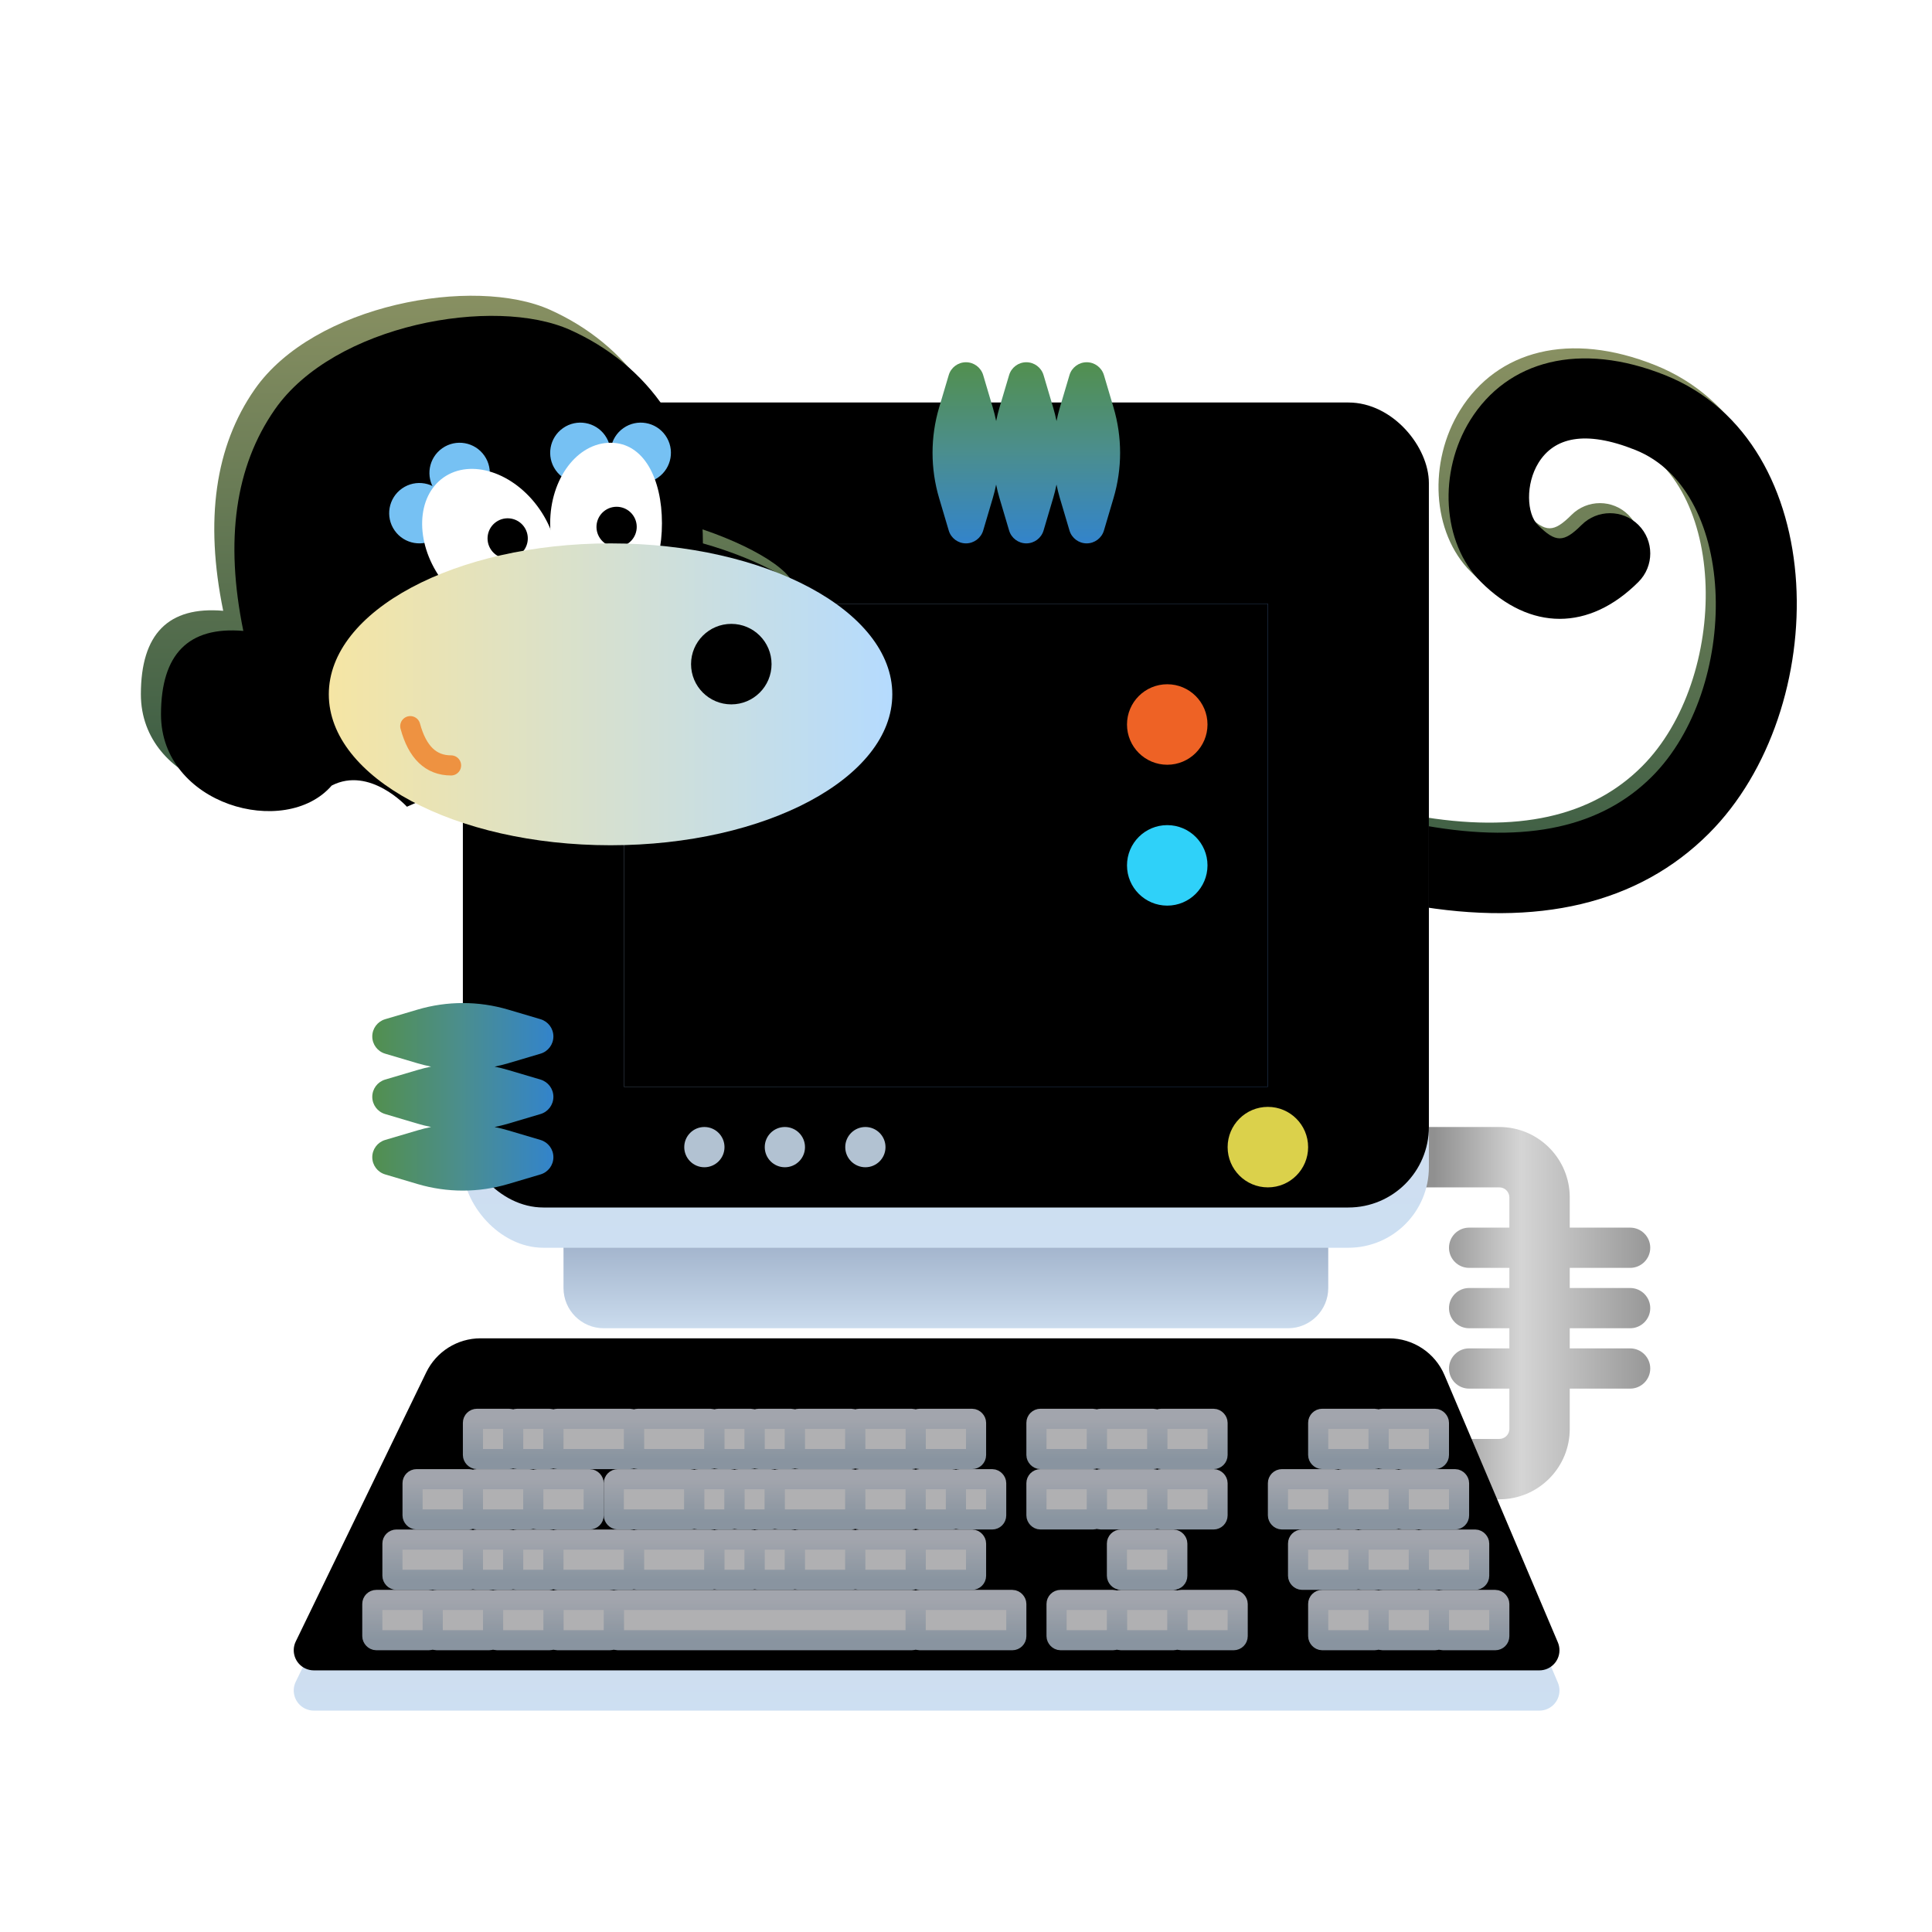 <?xml version="1.0" encoding="UTF-8"?>
<svg width="96px" height="96px" viewBox="0 0 96 96" version="1.1" xmlns="http://www.w3.org/2000/svg" xmlns:xlink="http://www.w3.org/1999/xlink">
    <!-- Generator: Sketch 62 (91390) - https://sketch.com -->
    <title>distccmon-gnome_distccmon-gnome-icon</title>
    <desc>Created with Sketch.</desc>
    <defs>
        <filter x="-14.6%" y="-16.9%" width="129.3%" height="133.8%" filterUnits="objectBoundingBox" id="filter-1">
            <feOffset dx="0" dy="2" in="SourceAlpha" result="shadowOffsetOuter1"></feOffset>
            <feGaussianBlur stdDeviation="2" in="shadowOffsetOuter1" result="shadowBlurOuter1"></feGaussianBlur>
            <feComposite in="shadowBlurOuter1" in2="SourceAlpha" operator="out" result="shadowBlurOuter1"></feComposite>
            <feColorMatrix values="0 0 0 0 0   0 0 0 0 0   0 0 0 0 0  0 0 0 0.2 0" type="matrix" in="shadowBlurOuter1" result="shadowMatrixOuter1"></feColorMatrix>
            <feMerge>
                <feMergeNode in="shadowMatrixOuter1"></feMergeNode>
                <feMergeNode in="SourceGraphic"></feMergeNode>
            </feMerge>
        </filter>
        <linearGradient x1="30.751%" y1="50%" x2="100%" y2="50%" id="linearGradient-2">
            <stop stop-color="#909090" offset="0%"></stop>
            <stop stop-color="#D5D5D5" offset="40.303%"></stop>
            <stop stop-color="#979797" offset="100%"></stop>
        </linearGradient>
        <linearGradient x1="50%" y1="0%" x2="50%" y2="99.05%" id="linearGradient-3">
            <stop stop-color="#8B9263" offset="0%"></stop>
            <stop stop-color="#8B9263" offset="0%"></stop>
            <stop stop-color="#365941" offset="100%"></stop>
        </linearGradient>
        <path d="M65.551,5.688 C67.398,2.712 71.003,1.752 75.243,3.448 C83.558,6.774 83.558,20.076 77.415,26.219 C73.906,29.728 68.915,30.88 62.653,29.775 C61.565,29.583 60.839,28.545 61.031,27.458 C61.223,26.37 62.26,25.644 63.348,25.836 C68.419,26.73 72.095,25.882 74.586,23.391 C78.943,19.034 78.943,9.236 73.758,7.162 C71.237,6.154 69.719,6.558 68.95,7.797 C68.292,8.857 68.36,10.337 68.915,10.891 C69.8,11.776 70.201,11.776 71.086,10.891 C71.867,10.11 73.133,10.11 73.915,10.891 C74.696,11.672 74.696,12.938 73.915,13.719 C71.467,16.167 68.534,16.167 66.086,13.719 C64.131,11.764 63.967,8.24 65.551,5.688 Z" id="path-4"></path>
        <filter x="-1.2%" y="-0.9%" width="102.4%" height="101.8%" filterUnits="objectBoundingBox" id="filter-5">
            <feOffset dx="0.5" dy="0.5" in="SourceAlpha" result="shadowOffsetInner1"></feOffset>
            <feComposite in="shadowOffsetInner1" in2="SourceAlpha" operator="arithmetic" k2="-1" k3="1" result="shadowInnerInner1"></feComposite>
            <feColorMatrix values="0 0 0 0 1   0 0 0 0 1   0 0 0 0 1  0 0 0 0.08 0" type="matrix" in="shadowInnerInner1"></feColorMatrix>
        </filter>
        <linearGradient x1="50%" y1="2.371%" x2="50%" y2="100%" id="linearGradient-6">
            <stop stop-color="#899BB7" offset="0%"></stop>
            <stop stop-color="#CADBED" offset="100%"></stop>
        </linearGradient>
        <linearGradient x1="50%" y1="2.371%" x2="50%" y2="100%" id="linearGradient-7">
            <stop stop-color="#F5F4F4" offset="0%"></stop>
            <stop stop-color="#D5D6DF" offset="0.077%"></stop>
            <stop stop-color="#CDDFF2" offset="100%"></stop>
        </linearGradient>
        <rect id="path-8" x="16" y="7.305" width="48" height="40" rx="4"></rect>
        <filter x="-2.1%" y="-2.5%" width="104.2%" height="105.0%" filterUnits="objectBoundingBox" id="filter-9">
            <feOffset dx="0" dy="-2" in="SourceAlpha" result="shadowOffsetInner1"></feOffset>
            <feComposite in="shadowOffsetInner1" in2="SourceAlpha" operator="arithmetic" k2="-1" k3="1" result="shadowInnerInner1"></feComposite>
            <feColorMatrix values="0 0 0 0 0   0 0 0 0 0   0 0 0 0 0  0 0 0 0.13 0" type="matrix" in="shadowInnerInner1"></feColorMatrix>
        </filter>
        <linearGradient x1="9.767%" y1="37.689%" x2="84.975%" y2="64.167%" id="linearGradient-10">
            <stop stop-color="#A8C5E8" offset="0%"></stop>
            <stop stop-color="#5B97EA" offset="100%"></stop>
        </linearGradient>
        <rect id="path-11" x="24" y="15.305" width="32" height="24"></rect>
        <filter x="-1.6%" y="-2.1%" width="103.1%" height="104.2%" filterUnits="objectBoundingBox" id="filter-12">
            <feOffset dx="0" dy="1" in="SourceAlpha" result="shadowOffsetInner1"></feOffset>
            <feComposite in="shadowOffsetInner1" in2="SourceAlpha" operator="arithmetic" k2="-1" k3="1" result="shadowInnerInner1"></feComposite>
            <feColorMatrix values="0 0 0 0 0   0 0 0 0 0   0 0 0 0 0  0 0 0 0.11 0" type="matrix" in="shadowInnerInner1" result="shadowMatrixInner1"></feColorMatrix>
            <feOffset dx="0" dy="-1" in="SourceAlpha" result="shadowOffsetInner2"></feOffset>
            <feComposite in="shadowOffsetInner2" in2="SourceAlpha" operator="arithmetic" k2="-1" k3="1" result="shadowInnerInner2"></feComposite>
            <feColorMatrix values="0 0 0 0 1   0 0 0 0 1   0 0 0 0 1  0 0 0 0.69 0" type="matrix" in="shadowInnerInner2" result="shadowMatrixInner2"></feColorMatrix>
            <feMerge>
                <feMergeNode in="shadowMatrixInner1"></feMergeNode>
                <feMergeNode in="shadowMatrixInner2"></feMergeNode>
            </feMerge>
        </filter>
        <linearGradient x1="50%" y1="0%" x2="50%" y2="99.05%" id="linearGradient-13">
            <stop stop-color="#8B9263" offset="0%"></stop>
            <stop stop-color="#8B9263" offset="0%"></stop>
            <stop stop-color="#365941" offset="100%"></stop>
        </linearGradient>
        <path d="M12.22,24.391 C12.22,24.391 10.378,22.362 8.483,23.338 C6.174,26.007 1.0658141e-14,24.305 1.0658141e-14,19.805 C1.0658141e-14,16.805 1.364,15.422 4.091,15.655 C3.167,11.149 3.687,7.482 5.653,4.656 C8.601,0.417 16.561,-0.999 20.338,0.702 C24.115,2.403 26.927,5.943 26.927,11.305 C29.83,12.124 32.473,13.577 32.473,14.576 C32.473,15.575 12.22,24.391 12.22,24.391 Z" id="path-14"></path>
        <filter x="-1.5%" y="-2.0%" width="103.1%" height="104.1%" filterUnits="objectBoundingBox" id="filter-15">
            <feOffset dx="1" dy="1" in="SourceAlpha" result="shadowOffsetInner1"></feOffset>
            <feComposite in="shadowOffsetInner1" in2="SourceAlpha" operator="arithmetic" k2="-1" k3="1" result="shadowInnerInner1"></feComposite>
            <feColorMatrix values="0 0 0 0 1   0 0 0 0 1   0 0 0 0 1  0 0 0 0.08 0" type="matrix" in="shadowInnerInner1"></feColorMatrix>
        </filter>
        <linearGradient x1="0%" y1="50%" x2="100%" y2="50%" id="linearGradient-16">
            <stop stop-color="#F5E5A4" offset="0%"></stop>
            <stop stop-color="#B5DBFE" offset="100%"></stop>
        </linearGradient>
        <linearGradient x1="50%" y1="0%" x2="50%" y2="99.295%" id="linearGradient-17">
            <stop stop-color="#528F4E" offset="0%"></stop>
            <stop stop-color="#4B8E8D" offset="48.971%"></stop>
            <stop stop-color="#3384CA" offset="100%"></stop>
        </linearGradient>
        <linearGradient x1="50%" y1="2.371%" x2="50%" y2="100%" id="linearGradient-18">
            <stop stop-color="#D5D6DF" offset="0%"></stop>
            <stop stop-color="#CDDFF2" offset="100%"></stop>
        </linearGradient>
        <path d="M14.18,55.496 L7.696,68.869 C7.455,69.366 7.663,69.964 8.16,70.205 C8.296,70.271 8.445,70.305 8.596,70.305 L69.489,70.305 C70.042,70.305 70.489,69.857 70.489,69.305 C70.489,69.171 70.462,69.038 70.41,68.915 L64.776,55.633 C64.305,54.525 63.218,53.805 62.014,53.805 L16.879,53.805 C15.73,53.805 14.682,54.462 14.18,55.496 Z" id="path-19"></path>
        <filter x="-0.6%" y="-6.1%" width="101.4%" height="112.1%" filterUnits="objectBoundingBox" id="filter-20">
            <feOffset dx="0" dy="-2" in="SourceAlpha" result="shadowOffsetInner1"></feOffset>
            <feComposite in="shadowOffsetInner1" in2="SourceAlpha" operator="arithmetic" k2="-1" k3="1" result="shadowInnerInner1"></feComposite>
            <feColorMatrix values="0 0 0 0 0   0 0 0 0 0   0 0 0 0 0  0 0 0 0.13 0" type="matrix" in="shadowInnerInner1"></feColorMatrix>
        </filter>
        <linearGradient x1="50%" y1="0%" x2="50%" y2="100%" id="linearGradient-21">
            <stop stop-color="#D3D7E1" offset="0%"></stop>
            <stop stop-color="#B2C1D0" offset="100%"></stop>
        </linearGradient>
        <linearGradient x1="50%" y1="0%" x2="50%" y2="100%" id="linearGradient-22">
            <stop stop-color="#D3D7E1" offset="0%"></stop>
            <stop stop-color="#B2C1D0" offset="100%"></stop>
        </linearGradient>
        <linearGradient x1="50%" y1="0%" x2="50%" y2="100%" id="linearGradient-23">
            <stop stop-color="#D3D7E1" offset="0%"></stop>
            <stop stop-color="#B2C1D0" offset="100%"></stop>
        </linearGradient>
        <linearGradient x1="50%" y1="0%" x2="50%" y2="100%" id="linearGradient-24">
            <stop stop-color="#D3D7E1" offset="0%"></stop>
            <stop stop-color="#B2C1D0" offset="100%"></stop>
        </linearGradient>
        <linearGradient x1="50%" y1="0%" x2="50%" y2="100%" id="linearGradient-25">
            <stop stop-color="#D3D7E1" offset="0%"></stop>
            <stop stop-color="#B2C1D0" offset="100%"></stop>
        </linearGradient>
    </defs>
    <g id="distccmon-gnome_distccmon-gnome-icon" stroke="none" stroke-width="1" fill="none" fill-rule="evenodd">
        <g id="编组-4" filter="url(#filter-1)" transform="translate(7, 12.695)">
            <path d="M67.5,41.305 C69.369,41.305 70.895,42.769 70.995,44.613 L71,44.805 L71,46.305 L74,46.305 C74.552,46.305 75,46.753 75,47.305 C75,47.857 74.552,48.305 74,48.305 L71,48.305 L71,49.305 L74,49.305 C74.552,49.305 75,49.753 75,50.305 C75,50.857 74.552,51.305 74,51.305 L71,51.305 L71,52.305 L74,52.305 C74.552,52.305 75,52.753 75,53.305 C75,53.857 74.552,54.305 74,54.305 L71,54.305 L71,56.305 C71,58.174 69.536,59.7 67.692,59.8 L67.5,59.805 L64,59.805 C63.172,59.805 62.5,59.134 62.5,58.305 C62.5,57.525 63.095,56.885 63.856,56.812 L64,56.805 L67.5,56.805 C67.745,56.805 67.95,56.628 67.992,56.395 L68,56.305 L68,54.305 L66,54.305 C65.448,54.305 65,53.857 65,53.305 C65,52.753 65.448,52.305 66,52.305 L68,52.305 L68,51.305 L66,51.305 C65.448,51.305 65,50.857 65,50.305 C65,49.753 65.448,49.305 66,49.305 L68,49.305 L68,48.305 L66,48.305 C65.448,48.305 65,47.857 65,47.305 C65,46.753 65.448,46.305 66,46.305 L68,46.305 L68,44.805 C68,44.56 67.823,44.355 67.59,44.313 L67.5,44.305 L61,44.305 C60.172,44.305 59.5,43.634 59.5,42.805 C59.5,42.025 60.095,41.385 60.856,41.312 L61,41.305 L67.5,41.305 Z" id="形状结合" fill="url(#linearGradient-2)" fill-rule="nonzero"></path>
            <g id="路径-367">
                <use fill="url(#linearGradient-3)" fill-rule="evenodd" xlink:href="#path-4"></use>
                <use fill="black" fill-opacity="1" filter="url(#filter-5)" xlink:href="#path-4"></use>
            </g>
            <path d="M21,44.305 L59,44.305 L59,49.305 C59,50.41 58.105,51.305 57,51.305 L23,51.305 C21.895,51.305 21,50.41 21,49.305 L21,44.305 L21,44.305 Z" id="矩形" fill="url(#linearGradient-6)"></path>
            <g id="矩形备份-59">
                <use fill="url(#linearGradient-7)" fill-rule="evenodd" xlink:href="#path-8"></use>
                <use fill="black" fill-opacity="1" filter="url(#filter-9)" xlink:href="#path-8"></use>
            </g>
            <circle id="椭圆形" fill="#DBD14B" cx="56" cy="42.305" r="2"></circle>
            <path d="M28,41.305 C28.552,41.305 29,41.753 29,42.305 C29,42.857 28.552,43.305 28,43.305 C27.448,43.305 27,42.857 27,42.305 C27,41.753 27.448,41.305 28,41.305 Z M32,41.305 C32.552,41.305 33,41.753 33,42.305 C33,42.857 32.552,43.305 32,43.305 C31.448,43.305 31,42.857 31,42.305 C31,41.753 31.448,41.305 32,41.305 Z M36,41.305 C36.552,41.305 37,41.753 37,42.305 C37,42.857 36.552,43.305 36,43.305 C35.448,43.305 35,42.857 35,42.305 C35,41.753 35.448,41.305 36,41.305 Z" id="形状结合" fill="#B2C2D2"></path>
            <g id="矩形备份">
                <use fill="url(#linearGradient-10)" fill-rule="evenodd" xlink:href="#path-11"></use>
                <use fill="black" fill-opacity="1" filter="url(#filter-12)" xlink:href="#path-11"></use>
            </g>
            <circle id="椭圆形" fill="#EE6225" cx="51" cy="21.305" r="2"></circle>
            <circle id="椭圆形备份-4" fill="#2FD1F9" cx="51" cy="28.305" r="2"></circle>
            <g id="编组-3">
                <g id="路径-365">
                    <use fill="url(#linearGradient-13)" fill-rule="evenodd" xlink:href="#path-14"></use>
                    <use fill="black" fill-opacity="1" filter="url(#filter-15)" xlink:href="#path-14"></use>
                </g>
                <g id="编组" transform="translate(11.338, 6.305)">
                    <circle id="椭圆形" fill="#76C1F3" transform="translate(2.5, 4.5) rotate(-35) translate(-2.5, -4.5) " cx="2.5" cy="4.5" r="1.5"></circle>
                    <circle id="椭圆形备份-3" fill="#76C1F3" transform="translate(4.5, 2.5) rotate(-35) translate(-4.5, -2.5) " cx="4.5" cy="2.5" r="1.5"></circle>
                    <ellipse id="椭圆形备份-2" fill="#FFFFFF" transform="translate(6, 6) rotate(-35) translate(-6, -6) " cx="6" cy="6" rx="3" ry="4"></ellipse>
                    <path d="M6.888,6.754 C7.441,6.754 7.888,6.307 7.888,5.754 C7.888,5.202 7.441,4.754 6.888,4.754 C6.336,4.754 5.888,5.202 5.888,5.754 C5.888,6.307 6.336,6.754 6.888,6.754 Z" id="椭圆形备份" fill="#000000" transform="translate(6.888, 5.754) rotate(-35) translate(-6.888, -5.754) "></path>
                </g>
                <g id="编组备份" transform="translate(19.338, 5.305)">
                    <circle id="椭圆形" fill="#76C1F3" transform="translate(2.5, 2.5) rotate(-35) translate(-2.5, -2.5) " cx="2.5" cy="2.5" r="1.5"></circle>
                    <circle id="椭圆形备份-3" fill="#76C1F3" transform="translate(5.5, 2.5) rotate(-35) translate(-5.5, -2.5) " cx="5.5" cy="2.5" r="1.5"></circle>
                    <path d="M4,10 C5.657,10 6.554,8.209 6.554,6 C6.554,3.791 5.657,2 4,2 C2.343,2 1,3.791 1,6 C1,8.209 2.343,10 4,10 Z" id="椭圆形备份-2" fill="#FFFFFF" transform="translate(3.777, 6) rotate(-360) translate(-3.777, -6) "></path>
                    <path d="M4.301,7.181 C4.853,7.181 5.301,6.733 5.301,6.181 C5.301,5.629 4.853,5.181 4.301,5.181 C3.748,5.181 3.301,5.629 3.301,6.181 C3.301,6.733 3.748,7.181 4.301,7.181 Z" id="椭圆形备份" fill="#000000" transform="translate(4.301, 6.181) rotate(-35) translate(-4.301, -6.181) "></path>
                </g>
                <g id="编组-2" transform="translate(9.338, 12.305)">
                    <ellipse id="椭圆形" fill="url(#linearGradient-16)" cx="14" cy="7.5" rx="14" ry="7.5"></ellipse>
                    <circle id="椭圆形" fill="#000000" cx="20" cy="6" r="2"></circle>
                    <path d="M4.048,9.082 C4.399,10.383 5.075,11.033 6.075,11.033" id="路径-364" stroke="#EE9241" stroke-linecap="round"></path>
                </g>
                <path d="M2.571,21.387 C3.085,20.13 4.07,19.602 5.528,19.805" id="路径-366" stroke="#000000" stroke-linecap="round"></path>
            </g>
            <path d="M46.998,3.305 C47.393,3.305 47.741,3.565 47.854,3.944 L48.331,5.555 C48.766,7.024 48.766,8.587 48.331,10.055 L47.854,11.666 C47.741,12.045 47.393,12.305 46.998,12.305 C46.602,12.305 46.254,12.045 46.142,11.666 L45.664,10.055 C45.599,9.833 45.543,9.609 45.497,9.384 C45.453,9.609 45.397,9.833 45.331,10.055 L44.854,11.666 C44.741,12.045 44.393,12.305 43.998,12.305 C43.602,12.305 43.254,12.045 43.142,11.666 L42.664,10.055 C42.599,9.833 42.543,9.609 42.497,9.384 C42.453,9.609 42.397,9.833 42.331,10.055 L41.854,11.666 C41.741,12.045 41.393,12.305 40.998,12.305 C40.602,12.305 40.254,12.045 40.142,11.666 L39.664,10.055 C39.229,8.587 39.229,7.024 39.664,5.555 L40.142,3.944 C40.254,3.565 40.602,3.305 40.998,3.305 C41.393,3.305 41.741,3.565 41.854,3.944 L42.331,5.555 C42.397,5.777 42.453,6.001 42.498,6.227 C42.543,6.001 42.599,5.777 42.664,5.555 L43.142,3.944 C43.254,3.565 43.602,3.305 43.998,3.305 C44.393,3.305 44.741,3.565 44.854,3.944 L45.331,5.555 C45.397,5.777 45.453,6.001 45.498,6.227 C45.543,6.001 45.599,5.777 45.664,5.555 L46.142,3.944 C46.254,3.565 46.602,3.305 46.998,3.305 Z" id="形状结合" fill="url(#linearGradient-17)"></path>
            <path d="M18.998,35.305 C19.393,35.305 19.741,35.565 19.854,35.944 L20.331,37.555 C20.766,39.024 20.766,40.587 20.331,42.055 L19.854,43.666 C19.741,44.045 19.393,44.305 18.998,44.305 C18.602,44.305 18.254,44.045 18.142,43.666 L17.664,42.055 C17.599,41.833 17.543,41.609 17.497,41.384 C17.453,41.609 17.397,41.833 17.331,42.055 L16.854,43.666 C16.741,44.045 16.393,44.305 15.998,44.305 C15.602,44.305 15.254,44.045 15.142,43.666 L14.664,42.055 C14.599,41.833 14.543,41.609 14.497,41.384 C14.453,41.609 14.397,41.833 14.331,42.055 L13.854,43.666 C13.741,44.045 13.393,44.305 12.998,44.305 C12.602,44.305 12.254,44.045 12.142,43.666 L11.664,42.055 C11.229,40.587 11.229,39.024 11.664,37.555 L12.142,35.944 C12.254,35.565 12.602,35.305 12.998,35.305 C13.393,35.305 13.741,35.565 13.854,35.944 L14.331,37.555 C14.397,37.777 14.453,38.001 14.498,38.227 C14.543,38.001 14.599,37.777 14.664,37.555 L15.142,35.944 C15.254,35.565 15.602,35.305 15.998,35.305 C16.393,35.305 16.741,35.565 16.854,35.944 L17.331,37.555 C17.397,37.777 17.453,38.001 17.498,38.227 C17.543,38.001 17.599,37.777 17.664,37.555 L18.142,35.944 C18.254,35.565 18.602,35.305 18.998,35.305 Z" id="形状结合备份" fill="url(#linearGradient-17)" transform="translate(15.998, 39.805) rotate(-90) translate(-15.998, -39.805) "></path>
            <g id="路径-368">
                <use fill="url(#linearGradient-18)" fill-rule="evenodd" xlink:href="#path-19"></use>
                <use fill="black" fill-opacity="1" filter="url(#filter-20)" xlink:href="#path-19"></use>
            </g>
            <g id="编组" opacity="0.767" transform="translate(12, 56.305)" fill="#E5E5E7">
                <rect id="矩形" stroke="url(#linearGradient-21)" x="11.5" y="8.5" width="15" height="2" rx="0.2"></rect>
                <rect id="矩形备份-19" stroke="url(#linearGradient-22)" x="0.5" y="5.5" width="4" height="2" rx="0.2"></rect>
                <rect id="矩形备份-27" stroke="url(#linearGradient-22)" x="12.5" y="5.5" width="4" height="2" rx="0.2"></rect>
                <rect id="矩形备份-44" stroke="url(#linearGradient-22)" x="12.5" y="-0.5" width="4" height="2" rx="0.2"></rect>
                <rect id="矩形备份-33" stroke="url(#linearGradient-22)" x="11.5" y="2.5" width="4" height="2" rx="0.2"></rect>
                <rect id="矩形备份-23" stroke="url(#linearGradient-23)" x="1.5" y="2.5" width="3" height="2" rx="0.2"></rect>
                <rect id="矩形备份-24" stroke="url(#linearGradient-23)" x="4.5" y="2.5" width="3" height="2" rx="0.2"></rect>
                <rect id="矩形备份-25" stroke="url(#linearGradient-23)" x="7.5" y="2.5" width="3" height="2" rx="0.2"></rect>
                <rect id="矩形备份-20" stroke="url(#linearGradient-24)" x="4.5" y="5.5" width="2" height="2" rx="0.2"></rect>
                <rect id="矩形备份-45" stroke="url(#linearGradient-24)" x="4.5" y="-0.5" width="2" height="2" rx="0.2"></rect>
                <rect id="矩形备份-29" stroke="url(#linearGradient-24)" x="16.5" y="5.5" width="2" height="2" rx="0.2"></rect>
                <rect id="矩形备份-46" stroke="url(#linearGradient-24)" x="16.5" y="-0.5" width="2" height="2" rx="0.2"></rect>
                <rect id="矩形备份-34" stroke="url(#linearGradient-24)" x="15.5" y="2.5" width="2" height="2" rx="0.2"></rect>
                <rect id="矩形备份-21" stroke="url(#linearGradient-24)" x="6.5" y="5.5" width="2" height="2" rx="0.2"></rect>
                <rect id="矩形备份-47" stroke="url(#linearGradient-24)" x="6.5" y="-0.5" width="2" height="2" rx="0.2"></rect>
                <rect id="矩形备份-31" stroke="url(#linearGradient-24)" x="18.5" y="5.5" width="2" height="2" rx="0.2"></rect>
                <rect id="矩形备份-48" stroke="url(#linearGradient-24)" x="18.5" y="-0.5" width="2" height="2" rx="0.2"></rect>
                <rect id="矩形备份-35" stroke="url(#linearGradient-24)" x="17.5" y="2.5" width="2" height="2" rx="0.2"></rect>
                <rect id="矩形备份-22" stroke="url(#linearGradient-22)" x="8.5" y="5.5" width="4" height="2" rx="0.2"></rect>
                <rect id="矩形备份-49" stroke="url(#linearGradient-22)" x="8.5" y="-0.5" width="4" height="2" rx="0.2"></rect>
                <rect id="矩形备份-32" stroke="url(#linearGradient-23)" x="20.5" y="5.5" width="3" height="2" rx="0.2"></rect>
                <rect id="矩形备份-50" stroke="url(#linearGradient-23)" x="20.5" y="-0.5" width="3" height="2" rx="0.2"></rect>
                <rect id="矩形备份-36" stroke="url(#linearGradient-22)" x="19.5" y="2.5" width="4" height="2" rx="0.2"></rect>
                <rect id="矩形备份-2" stroke="url(#linearGradient-23)" x="8.5" y="8.5" width="3" height="2" rx="0.2"></rect>
                <rect id="矩形备份-6" stroke="url(#linearGradient-23)" x="39.5" y="8.5" width="3" height="2" rx="0.2"></rect>
                <rect id="矩形备份-10" stroke="url(#linearGradient-23)" x="52.5" y="8.5" width="3" height="2" rx="0.2"></rect>
                <rect id="矩形备份-13" stroke="url(#linearGradient-23)" x="51.5" y="5.5" width="3" height="2" rx="0.2"></rect>
                <rect id="矩形备份-26" stroke="url(#linearGradient-23)" x="38.5" y="2.5" width="3" height="2" rx="0.2"></rect>
                <rect id="矩形备份-37" stroke="url(#linearGradient-23)" x="23.5" y="2.5" width="3" height="2" rx="0.2"></rect>
                <rect id="矩形备份-40" stroke="url(#linearGradient-24)" x="26.5" y="2.5" width="2" height="2" rx="0.2"></rect>
                <rect id="矩形备份-41" stroke="url(#linearGradient-24)" x="28.5" y="2.5" width="2" height="2" rx="0.2"></rect>
                <rect id="矩形备份-42" stroke="url(#linearGradient-25)" x="26.5" y="8.5" width="5" height="2" rx="0.2"></rect>
                <rect id="矩形备份-16" stroke="url(#linearGradient-23)" x="50.5" y="2.5" width="3" height="2" rx="0.2"></rect>
                <rect id="矩形备份-3" stroke="url(#linearGradient-23)" x="5.5" y="8.5" width="3" height="2" rx="0.2"></rect>
                <rect id="矩形备份-7" stroke="url(#linearGradient-23)" x="36.5" y="8.5" width="3" height="2" rx="0.2"></rect>
                <rect id="矩形备份-11" stroke="url(#linearGradient-23)" x="49.5" y="8.5" width="3" height="2" rx="0.2"></rect>
                <rect id="矩形备份-14" stroke="url(#linearGradient-23)" x="48.5" y="5.5" width="3" height="2" rx="0.2"></rect>
                <rect id="矩形备份-28" stroke="url(#linearGradient-23)" x="35.5" y="2.5" width="3" height="2" rx="0.2"></rect>
                <rect id="矩形备份-38" stroke="url(#linearGradient-23)" x="26.5" y="5.5" width="3" height="2" rx="0.2"></rect>
                <rect id="矩形备份-51" stroke="url(#linearGradient-23)" x="26.5" y="-0.5" width="3" height="2" rx="0.2"></rect>
                <rect id="矩形备份-17" stroke="url(#linearGradient-23)" x="47.5" y="2.5" width="3" height="2" rx="0.2"></rect>
                <rect id="矩形备份-9" stroke="url(#linearGradient-23)" x="36.5" y="5.5" width="3" height="2" rx="0.2"></rect>
                <rect id="矩形备份-4" stroke="url(#linearGradient-23)" x="2.5" y="8.5" width="3" height="2" rx="0.2"></rect>
                <rect id="矩形备份-8" stroke="url(#linearGradient-23)" x="33.5" y="8.5" width="3" height="2" rx="0.2"></rect>
                <rect id="矩形备份-12" stroke="url(#linearGradient-23)" x="46.5" y="8.5" width="3" height="2" rx="0.2"></rect>
                <rect id="矩形备份-15" stroke="url(#linearGradient-23)" x="45.5" y="5.5" width="3" height="2" rx="0.2"></rect>
                <rect id="矩形备份-30" stroke="url(#linearGradient-23)" x="32.5" y="2.5" width="3" height="2" rx="0.2"></rect>
                <rect id="矩形备份-57" stroke="url(#linearGradient-23)" x="38.5" y="-0.5" width="3" height="2" rx="0.2"></rect>
                <rect id="矩形备份-56" stroke="url(#linearGradient-23)" x="35.5" y="-0.5" width="3" height="2" rx="0.2"></rect>
                <rect id="矩形备份-55" stroke="url(#linearGradient-23)" x="32.5" y="-0.5" width="3" height="2" rx="0.2"></rect>
                <rect id="矩形备份-39" stroke="url(#linearGradient-23)" x="23.5" y="5.5" width="3" height="2" rx="0.2"></rect>
                <rect id="矩形备份-52" stroke="url(#linearGradient-23)" x="23.5" y="-0.5" width="3" height="2" rx="0.2"></rect>
                <rect id="矩形备份-18" stroke="url(#linearGradient-23)" x="44.5" y="2.5" width="3" height="2" rx="0.2"></rect>
                <rect id="矩形备份-54" stroke="url(#linearGradient-23)" x="49.5" y="-0.5" width="3" height="2" rx="0.2"></rect>
                <rect id="矩形备份-53" stroke="url(#linearGradient-23)" x="46.5" y="-0.5" width="3" height="2" rx="0.2"></rect>
                <rect id="矩形备份-5" stroke="url(#linearGradient-23)" x="-0.5" y="8.5" width="3" height="2" rx="0.2"></rect>
            </g>
        </g>
    </g>
</svg>